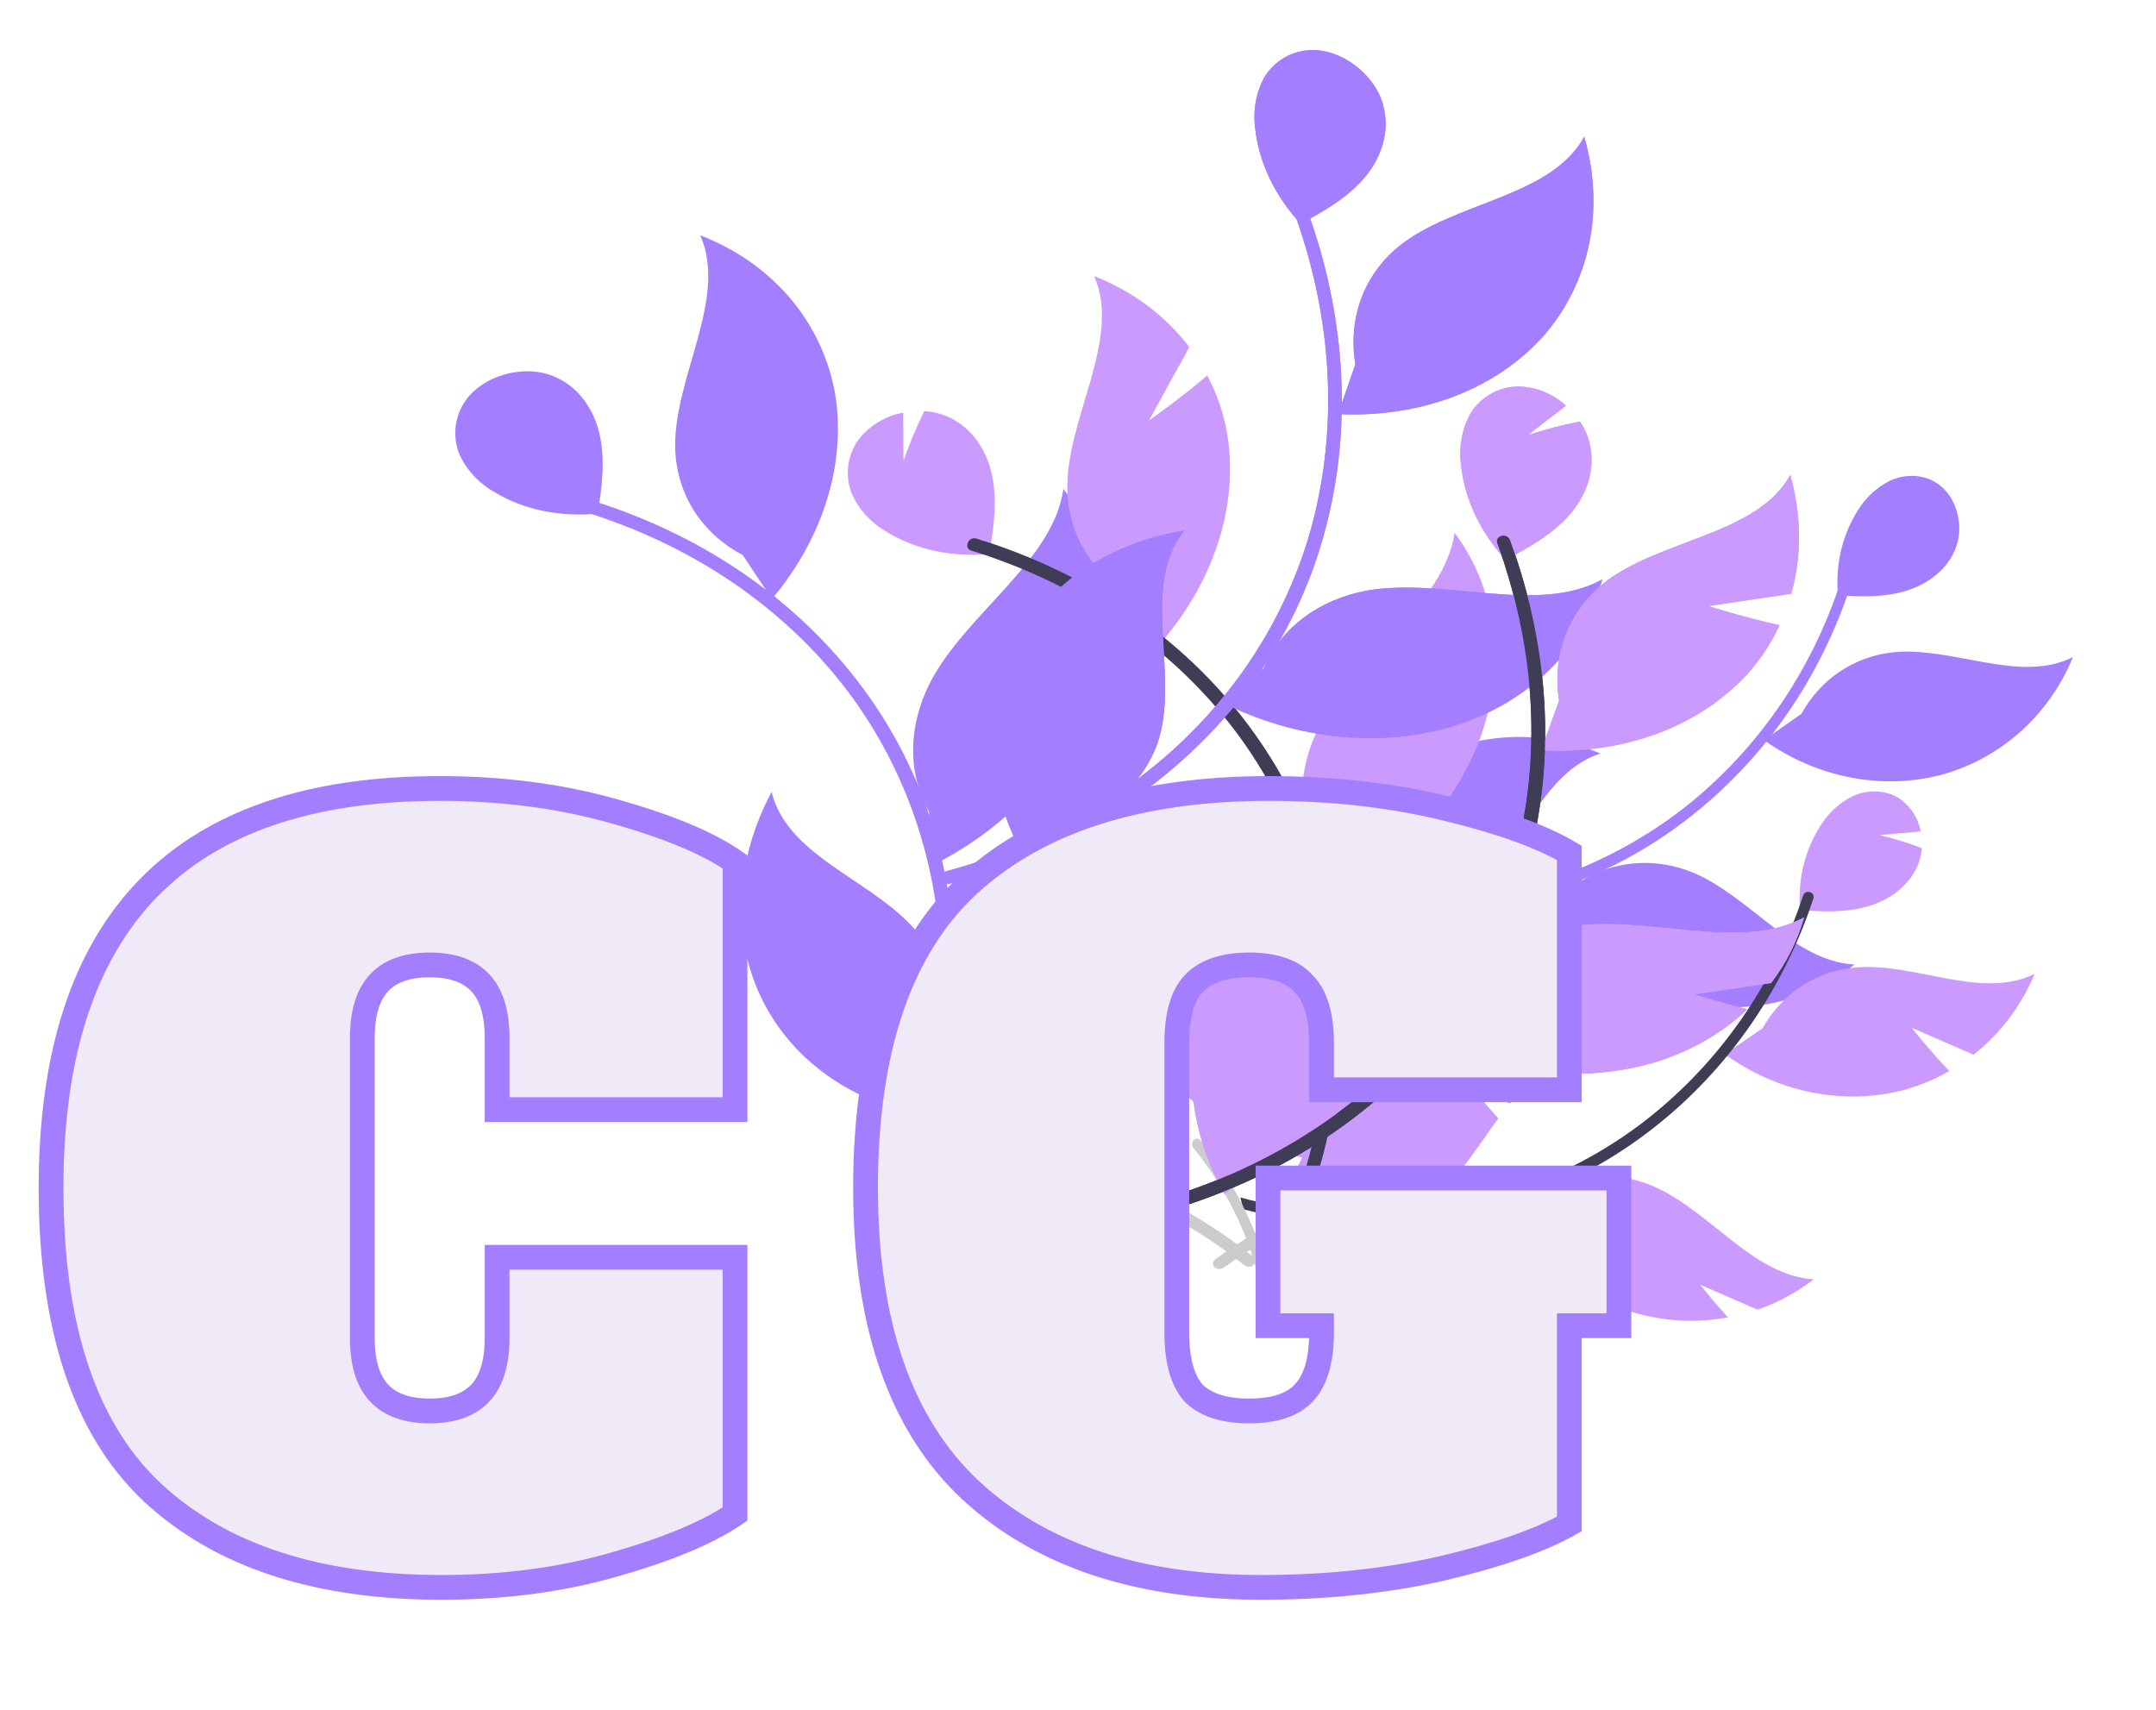 <svg width="174" height="138" viewBox="0 0 174 138" fill="none" xmlns="http://www.w3.org/2000/svg">
<path d="M101.688 72.059C105.467 73.203 109.356 73.783 113.233 73.783C117.092 73.786 120.9 73.225 124.546 72.116C128.245 70.99 131.729 69.289 134.883 67.069C141.301 62.538 146.182 56.083 148.925 48.5C149.091 48.038 149.249 47.572 149.397 47.102C149.564 46.578 148.741 46.339 148.575 46.859C146.152 54.376 141.606 60.865 135.5 65.525C130.815 69.052 125.359 71.396 119.538 72.383C113.717 73.369 107.681 72.972 101.876 71.222C101.347 71.061 101.159 71.899 101.688 72.059L101.688 72.059Z" fill="#A37FFF"/>
<path d="M148.499 49.165C148.426 48.792 148.372 48.416 148.337 48.04C148.307 48.038 148.276 48.036 148.246 48.033L148.499 49.165Z" fill="#A37FFF"/>
<path d="M157.888 44.098C158.513 42.294 157.877 39.922 156.2 38.92C155.076 38.249 153.673 38.277 152.539 38.793C151.417 39.353 150.487 40.234 149.85 41.337C148.646 43.3 148.114 45.653 148.337 48.04C150.198 48.179 152.094 48.222 153.847 47.684C155.628 47.137 157.263 45.902 157.888 44.098Z" fill="#A37FFF"/>
<path d="M156.689 62.536C159.062 61.88 161.239 60.691 163.07 59.05C164.902 57.41 166.344 55.358 167.298 53.035C162.949 55.228 157.526 52.101 152.64 52.662C151.117 52.849 149.675 53.391 148.42 54.247C147.165 55.103 146.129 56.252 145.388 57.609L142.359 59.737C144.47 61.236 146.843 62.263 149.317 62.747C151.791 63.23 154.306 63.158 156.689 62.536Z" fill="#A37FFF"/>
<path d="M149.674 77.846C144.719 77.601 141.215 72.283 136.516 70.38C135.047 69.797 133.488 69.557 131.956 69.677C130.424 69.797 128.958 70.275 127.666 71.073L123.941 71.416C125.162 73.738 126.848 75.782 128.879 77.404C130.91 79.025 133.237 80.184 135.693 80.798C138.15 81.412 140.676 81.465 143.092 80.955C145.509 80.445 147.756 79.383 149.674 77.846Z" fill="#A37FFF"/>
<path d="M129.166 60.819C126.807 59.83 124.296 59.379 121.811 59.498C119.327 59.617 116.93 60.303 114.79 61.506C112.65 62.71 110.821 64.402 109.432 66.462C108.043 68.523 107.128 70.901 106.752 73.427L110.431 72.82C111.939 73.26 113.504 73.348 115.01 73.078C116.516 72.808 117.924 72.187 119.13 71.262C122.974 68.262 124.511 62.297 129.166 60.819Z" fill="#A37FFF"/>
<path d="M154.288 82.954L159.275 85.126C161.432 83.431 163.125 81.193 164.207 78.605C159.839 80.761 154.439 77.588 149.546 78.107C148.022 78.28 146.574 78.809 145.312 79.654C144.049 80.499 143.003 81.639 142.251 82.988L139.204 85.089C141.303 86.606 143.669 87.653 146.14 88.157C148.611 88.662 151.128 88.612 153.517 88.011C154.854 87.66 156.132 87.133 157.322 86.444C155.745 84.814 154.288 82.954 154.288 82.954Z" fill="#CA9AFE"/>
<path d="M120.919 90.268C119.725 88.944 118.776 87.733 118.776 87.733L121.853 89.073C122.997 87.71 124.291 86.582 125.996 86.057C123.644 85.048 121.136 84.576 118.649 84.674C116.162 84.771 113.758 85.435 111.608 86.62C109.458 87.805 107.614 89.48 106.207 91.527C104.801 93.575 103.867 95.944 103.47 98.466L107.156 97.89C108.661 98.343 110.226 98.444 111.734 98.188C113.243 97.931 114.657 97.323 115.872 96.408C117.932 94.83 119.344 92.406 120.919 90.268Z" fill="#CA9AFE"/>
<path d="M155.099 68.451C153.986 68.031 152.853 67.681 151.707 67.402L155.009 67.107C154.911 66.56 154.7 66.035 154.391 65.568C154.082 65.101 153.682 64.703 153.219 64.403C152.1 63.722 150.696 63.737 149.557 64.244C148.431 64.794 147.493 65.666 146.847 66.763C145.626 68.715 145.075 71.062 145.279 73.45C147.139 73.605 149.036 73.664 150.794 73.141C152.581 72.61 154.226 71.39 154.866 69.592C154.994 69.227 155.072 68.843 155.099 68.451Z" fill="#CA9AFE"/>
<path d="M137.216 103.693L141.839 105.706C143.48 105.146 145.011 104.318 146.376 103.252C141.421 102.965 137.958 97.619 133.272 95.676C131.807 95.081 130.25 94.828 128.716 94.935C127.183 95.042 125.712 95.506 124.413 96.293L120.683 96.604C121.9 98.924 123.574 100.974 125.591 102.61C127.607 104.246 129.918 105.431 132.365 106.082C134.713 106.678 137.128 106.762 139.452 106.33C138.214 104.967 137.216 103.693 137.216 103.693Z" fill="#CA9AFE"/>
<path d="M103.667 97.438C102.472 97.234 101.284 96.972 100.103 96.652C100.184 96.977 100.264 97.292 100.341 97.602C101.387 97.875 102.44 98.103 103.5 98.287C103.677 98.318 103.857 98.348 104.039 98.376C106.003 98.692 107.979 98.859 109.951 98.875C113.747 98.913 117.498 98.404 121.098 97.362C121.162 97.346 121.222 97.328 121.284 97.309C122.27 97.017 123.246 96.684 124.201 96.311C124.394 96.237 124.589 96.159 124.781 96.083C125.303 95.867 125.82 95.64 126.332 95.404C128.194 94.541 129.978 93.52 131.665 92.352C134.552 90.354 137.15 87.957 139.392 85.223C139.552 85.029 139.711 84.835 139.864 84.635C139.957 84.519 140.048 84.402 140.14 84.284C142.543 81.164 144.471 77.671 145.864 73.916C145.915 73.778 145.964 73.641 146.013 73.504C146.128 73.178 146.24 72.851 146.347 72.523C146.367 72.468 146.374 72.408 146.367 72.349C146.36 72.289 146.339 72.231 146.306 72.179C146.273 72.128 146.229 72.084 146.178 72.053C146.127 72.021 146.07 72.002 146.012 71.997C145.909 71.972 145.803 71.986 145.714 72.036C145.624 72.087 145.558 72.17 145.526 72.271C145.439 72.535 145.35 72.802 145.254 73.061C145.147 73.379 145.03 73.691 144.908 74C142.307 80.763 137.95 86.57 132.294 90.814C128.801 93.417 124.871 95.359 120.67 96.559L120.669 96.556C118.141 97.284 115.534 97.741 112.887 97.921C112.358 97.956 111.829 97.98 111.299 97.993C109.921 98.031 108.538 97.993 107.155 97.879C105.989 97.787 104.827 97.64 103.667 97.438Z" fill="#3F3D56"/>
<path d="M96.312 92.653C98.784 95.682 100.576 99.222 101.548 102.996C101.69 103.546 102.5 103.35 102.358 102.801C101.339 98.876 99.466 95.196 96.887 92.049C96.527 91.61 95.954 92.215 96.312 92.653Z" fill="#CCCCCC"/>
<path d="M73.499 96.225C75.334 91.744 76.473 87.143 76.88 82.564C77.291 78.005 76.987 73.514 75.978 69.223C74.952 64.869 73.182 60.777 70.725 57.082C65.708 49.564 58.111 43.886 48.873 40.752C48.31 40.562 47.741 40.382 47.167 40.213C46.526 40.023 46.138 40.999 46.774 41.188C55.964 43.946 63.639 49.226 68.849 56.375C72.788 61.861 75.159 68.272 75.785 75.135C76.411 81.997 75.277 89.133 72.467 96.014C72.209 96.641 73.242 96.852 73.499 96.225L73.499 96.225Z" fill="#A37FFF"/>
<path d="M49.663 41.246C49.187 41.337 48.709 41.406 48.233 41.453C48.227 41.488 48.221 41.524 48.215 41.56L49.663 41.246Z" fill="#A37FFF"/>
<path d="M44.286 30.225C42.085 29.511 39.038 30.296 37.603 32.29C36.641 33.627 36.528 35.284 37.057 36.617C37.643 37.934 38.651 39.021 39.97 39.758C42.31 41.154 45.21 41.748 48.233 41.453C48.604 39.252 48.857 37.012 48.365 34.949C47.866 32.852 46.487 30.939 44.286 30.225Z" fill="#A37FFF"/>
<path d="M67.326 31.387C66.752 28.593 65.487 26.038 63.619 23.897C61.751 21.757 59.324 20.081 56.505 18.987C58.803 24.094 54.303 30.542 54.493 36.306C54.568 38.102 55.097 39.798 56.04 41.269C56.984 42.74 58.319 43.948 59.945 44.804L62.3 48.352C64.406 45.839 65.946 43.021 66.814 40.092C67.682 37.163 67.857 34.193 67.326 31.387Z" fill="#A37FFF"/>
<path d="M85.823 39.461C84.994 45.318 77.943 49.53 75.056 55.107C74.17 56.851 73.704 58.695 73.694 60.503C73.683 62.311 74.129 64.037 74.996 65.552L75.034 69.947C78.08 68.473 80.826 66.453 83.078 64.031C85.329 61.61 87.03 58.846 88.06 55.935C89.09 53.025 89.423 50.041 89.037 47.193C88.65 44.346 87.553 41.706 85.823 39.461Z" fill="#A37FFF"/>
<path d="M62.27 63.922C60.779 66.722 59.948 69.694 59.836 72.627C59.723 75.561 60.332 78.383 61.619 80.894C62.906 83.404 64.84 85.542 67.282 87.154C69.725 88.767 72.616 89.815 75.751 90.224L75.375 85.887C76.087 84.099 76.362 82.249 76.182 80.474C76.001 78.699 75.37 77.044 74.334 75.632C70.969 71.133 63.636 69.4 62.27 63.922Z" fill="#A37FFF"/>
<path d="M92.728 33.941L95.981 28.02C94.079 25.496 91.445 23.527 88.308 22.284C90.556 27.415 86.002 33.837 86.137 39.609C86.195 41.408 86.707 43.11 87.636 44.59C88.565 46.07 89.886 47.289 91.503 48.159L93.821 51.729C95.948 49.229 97.513 46.419 98.407 43.493C99.301 40.568 99.503 37.595 99 34.782C98.699 33.208 98.172 31.705 97.431 30.308C95.218 32.194 92.728 33.941 92.728 33.941Z" fill="#CA9AFE"/>
<path d="M98.402 73.257C96.613 74.686 94.992 75.823 94.992 75.823L97 72.17C95.407 70.837 94.126 69.325 93.646 67.318C92.131 70.11 91.274 73.079 91.134 76.016C90.995 78.951 91.576 81.782 92.838 84.305C94.1 86.829 96.011 88.984 98.435 90.617C100.859 92.25 103.737 93.321 106.865 93.754L106.53 89.409C107.257 87.625 107.549 85.775 107.386 83.996C107.222 82.218 106.607 80.556 105.585 79.134C103.819 76.722 100.923 75.087 98.402 73.257Z" fill="#CA9AFE"/>
<path d="M74.59 33.183C73.946 34.504 73.386 35.846 72.915 37.204L72.892 33.308C72.195 33.431 71.513 33.687 70.894 34.059C70.274 34.43 69.733 34.908 69.306 35.459C68.333 36.791 68.204 38.449 68.72 39.788C69.294 41.111 70.291 42.207 71.6 42.955C73.925 44.37 76.815 44.987 79.837 44.714C80.228 42.514 80.502 40.273 80.03 38.204C79.551 36.101 78.191 34.174 76 33.443C75.555 33.297 75.08 33.21 74.59 33.183Z" fill="#CA9AFE"/>
<path d="M116.986 53.821L120.002 48.332C119.472 46.401 118.593 44.604 117.397 43.006C116.514 48.864 109.433 53.028 106.498 58.59C105.597 60.329 105.114 62.172 105.087 63.982C105.06 65.792 105.488 67.523 106.341 69.047L106.338 73.448C109.382 71.979 112.133 69.973 114.401 67.568C116.67 65.163 118.401 62.417 119.477 59.518C120.473 56.736 120.834 53.883 120.535 51.143C118.692 52.624 116.986 53.821 116.986 53.821Z" fill="#CA9AFE"/>
<path d="M105.594 93.536C105.211 94.951 104.757 96.358 104.232 97.758C104.648 97.657 105.052 97.558 105.45 97.463C105.903 96.223 106.301 94.976 106.644 93.722C106.701 93.513 106.757 93.3 106.812 93.085C107.416 90.759 107.834 88.423 108.062 86.093C108.51 81.61 108.265 77.185 107.335 72.947C107.321 72.872 107.305 72.801 107.288 72.728C107.025 71.567 106.709 70.42 106.341 69.296C106.268 69.069 106.191 68.841 106.115 68.615C105.899 68 105.669 67.393 105.425 66.792C104.537 64.604 103.443 62.511 102.153 60.534C99.946 57.152 97.208 54.116 94.009 51.505C93.782 51.319 93.555 51.134 93.32 50.956C93.185 50.848 93.047 50.741 92.909 50.635C89.241 47.839 85.056 45.61 80.484 44.016C80.316 43.958 80.149 43.902 79.982 43.847C79.585 43.715 79.186 43.587 78.786 43.465C78.719 43.442 78.644 43.435 78.568 43.444C78.492 43.454 78.416 43.479 78.348 43.518C78.28 43.558 78.221 43.61 78.176 43.671C78.131 43.732 78.101 43.799 78.089 43.868C78.047 43.99 78.053 44.115 78.107 44.22C78.161 44.325 78.258 44.403 78.382 44.439C78.705 44.538 79.03 44.639 79.346 44.749C79.734 44.871 80.114 45.005 80.489 45.144C88.712 48.123 95.55 53.19 100.287 59.812C103.189 63.902 105.216 68.519 106.28 73.464L106.277 73.465C106.925 76.441 107.224 79.515 107.172 82.639C107.16 83.263 107.135 83.887 107.096 84.513C106.998 86.141 106.804 87.775 106.516 89.41C106.278 90.789 105.97 92.164 105.594 93.536Z" fill="#3F3D56"/>
<path d="M98.807 102.29C102.874 99.329 107.51 97.163 112.354 95.962C113.061 95.787 112.899 94.833 112.195 95.008C107.155 96.267 102.335 98.53 98.11 101.619C97.52 102.05 98.219 102.72 98.807 102.29Z" fill="#CCCCCC"/>
<path d="M76.667 71.32C81.344 70.067 85.696 68.188 89.588 65.74C93.464 63.308 96.855 60.347 99.659 56.946C102.504 53.493 104.689 49.607 106.143 45.415C109.089 36.87 109.008 27.386 105.911 18.136C105.721 17.572 105.519 17.011 105.306 16.451C105.07 15.827 104.058 16.109 104.293 16.729C107.661 25.713 108.105 35.018 105.57 43.494C103.588 49.95 99.92 55.718 94.837 60.371C89.755 65.024 83.388 68.442 76.21 70.37C75.555 70.545 76.012 71.494 76.667 71.32L76.667 71.32Z" fill="#A37FFF"/>
<path d="M105.996 19.064C105.635 18.74 105.291 18.402 104.965 18.05C104.933 18.067 104.901 18.085 104.869 18.101L105.996 19.064Z" fill="#A37FFF"/>
<path d="M111.512 8.112C110.747 5.928 108.278 3.977 105.823 4.043C104.176 4.087 102.788 5 102.048 6.228C101.355 7.492 101.1 8.952 101.312 10.448C101.618 13.155 102.9 15.824 104.965 18.05C106.941 17.014 108.877 15.859 110.222 14.219C111.588 12.552 112.276 10.296 111.512 8.112Z" fill="#A37FFF"/>
<path d="M124.536 27.154C126.412 25.005 127.68 22.451 128.252 19.668C128.825 16.886 128.69 13.94 127.854 11.034C125.181 15.955 117.324 16.277 112.851 19.918C111.467 21.064 110.438 22.512 109.838 24.153C109.239 25.795 109.085 27.589 109.388 29.401L107.99 33.423C111.266 33.579 114.441 33.098 117.297 32.016C120.154 30.934 122.623 29.275 124.536 27.154Z" fill="#A37FFF"/>
<path d="M129.308 46.764C124.144 49.65 116.523 46.588 110.336 47.667C108.412 48.017 106.662 48.763 105.217 49.849C103.771 50.935 102.667 52.334 101.987 53.942L98.512 56.633C101.529 58.165 104.799 59.128 108.089 59.453C111.38 59.779 114.609 59.46 117.549 58.517C120.489 57.575 123.067 56.034 125.099 54.003C127.131 51.971 128.568 49.5 129.308 46.764Z" fill="#A37FFF"/>
<path d="M95.579 42.825C92.448 43.334 89.58 44.472 87.177 46.159C84.774 47.845 82.897 50.038 81.677 52.583C80.458 55.127 79.927 57.96 80.123 60.88C80.318 63.8 81.234 66.736 82.807 69.479L86.031 66.554C87.885 66.038 89.524 65.138 90.827 63.919C92.131 62.701 93.066 61.197 93.563 59.517C95.107 54.115 92.047 47.23 95.579 42.825Z" fill="#A37FFF"/>
<path d="M137.881 48.917L144.563 47.922C145.421 44.88 145.394 41.592 144.484 38.343C141.761 43.238 133.892 43.501 129.38 47.104C127.983 48.238 126.939 49.676 126.323 51.312C125.708 52.947 125.537 54.737 125.823 56.55L124.385 60.557C127.663 60.736 130.847 60.28 133.717 59.221C136.587 58.161 139.075 56.522 141.009 54.418C142.08 53.226 142.957 51.897 143.62 50.462C140.779 49.842 137.881 48.917 137.881 48.917Z" fill="#CA9AFE"/>
<path d="M110.024 77.235C107.804 76.677 105.917 76.075 105.917 76.075L110.04 75.461C110.137 73.387 110.565 71.452 111.872 69.855C108.733 70.339 105.85 71.455 103.428 73.121C101.007 74.787 99.107 76.964 97.862 79.496C96.617 82.028 96.059 84.854 96.227 87.772C96.395 90.69 97.285 93.629 98.833 96.38L102.089 93.483C103.949 92.982 105.598 92.095 106.915 90.888C108.232 89.681 109.182 88.185 109.695 86.511C110.545 83.645 110.093 80.35 110.024 77.235Z" fill="#CA9AFE"/>
<path d="M127.503 34.022C126.063 34.309 124.655 34.677 123.289 35.124L126.376 32.747C125.856 32.266 125.239 31.878 124.569 31.61C123.898 31.343 123.19 31.201 122.493 31.195C120.844 31.226 119.447 32.128 118.693 33.349C117.988 34.606 117.719 36.063 117.917 37.559C118.197 40.265 119.456 42.94 121.502 45.179C123.49 44.159 125.439 43.02 126.801 41.392C128.185 39.737 128.895 37.489 128.151 35.302C127.997 34.859 127.78 34.429 127.503 34.022Z" fill="#CA9AFE"/>
<path d="M136.744 80.261L142.939 79.338C144.155 77.747 145.053 75.96 145.601 74.041C140.404 76.884 132.803 73.769 126.599 74.8C124.67 75.135 122.911 75.867 121.453 76.941C119.996 78.016 118.878 79.404 118.181 81.005L114.677 83.667C117.689 85.201 120.951 86.176 124.238 86.526C127.525 86.875 130.759 86.591 133.718 85.692C136.535 84.801 139.025 83.36 141.024 81.464C138.73 80.894 136.744 80.261 136.744 80.261Z" fill="#CA9AFE"/>
<path d="M98.237 95.237C96.88 95.789 95.485 96.279 94.053 96.708C94.385 96.978 94.708 97.241 95.025 97.5C96.286 97.11 97.519 96.671 98.725 96.185C98.927 96.104 99.129 96.02 99.334 95.933C101.55 95.006 103.663 93.924 105.655 92.695C109.495 90.337 112.868 87.464 115.678 84.158C115.73 84.101 115.776 84.046 115.824 83.988C116.589 83.076 117.311 82.129 117.982 81.156C118.119 80.961 118.254 80.761 118.388 80.564C118.746 80.02 119.091 79.469 119.421 78.912C120.625 76.88 121.628 74.742 122.421 72.518C123.777 68.715 124.536 64.698 124.677 60.57C124.688 60.278 124.698 59.984 124.696 59.69C124.701 59.517 124.703 59.342 124.704 59.168C124.708 54.557 123.949 49.876 122.45 45.272C122.394 45.103 122.337 44.936 122.28 44.77C122.145 44.374 122.005 43.98 121.86 43.586C121.838 43.519 121.798 43.455 121.745 43.401C121.691 43.346 121.626 43.301 121.553 43.271C121.48 43.24 121.403 43.225 121.327 43.226C121.252 43.227 121.18 43.244 121.118 43.276C120.995 43.316 120.9 43.397 120.849 43.503C120.798 43.609 120.795 43.734 120.841 43.855C120.958 44.172 121.073 44.492 121.178 44.81C121.315 45.192 121.439 45.576 121.555 45.959C124.162 54.307 124.269 62.817 121.866 70.596C120.368 75.382 117.92 79.79 114.629 83.631L114.626 83.63C112.649 85.947 110.384 88.046 107.866 89.895C107.362 90.264 106.85 90.622 106.328 90.97C104.973 91.877 103.555 92.713 102.079 93.473C100.838 94.118 99.557 94.706 98.237 95.237Z" fill="#3F3D56"/>
<path d="M87.161 95.135C91.98 96.579 96.51 98.958 100.399 102.086C100.966 102.542 101.628 101.836 101.062 101.382C97.009 98.133 92.29 95.666 87.273 94.174C86.573 93.965 86.463 94.927 87.161 95.135Z" fill="#CCCCCC"/>
<path d="M76.667 71.32C81.344 70.067 85.696 68.188 89.588 65.74C93.464 63.308 96.855 60.347 99.659 56.946C102.504 53.493 104.689 49.607 106.143 45.415C109.089 36.87 109.008 27.386 105.911 18.136C105.721 17.572 105.519 17.011 105.306 16.451C105.07 15.827 104.058 16.109 104.293 16.729C107.661 25.713 108.105 35.018 105.57 43.494C103.588 49.95 99.92 55.718 94.837 60.371C89.755 65.024 83.388 68.442 76.21 70.37C75.555 70.545 76.012 71.494 76.667 71.32L76.667 71.32Z" fill="#A37FFF"/>
<path d="M105.996 19.064C105.635 18.74 105.291 18.402 104.965 18.05C104.933 18.067 104.901 18.085 104.869 18.101L105.996 19.064Z" fill="#A37FFF"/>
<path d="M111.512 8.112C110.747 5.928 108.278 3.977 105.823 4.043C104.176 4.087 102.788 5 102.048 6.228C101.355 7.492 101.1 8.952 101.312 10.448C101.618 13.155 102.9 15.824 104.965 18.05C106.941 17.014 108.877 15.859 110.222 14.219C111.588 12.552 112.276 10.296 111.512 8.112Z" fill="#A37FFF"/>
<path d="M124.536 27.154C126.412 25.005 127.68 22.451 128.252 19.668C128.825 16.886 128.69 13.94 127.854 11.034C125.181 15.955 117.324 16.277 112.851 19.918C111.467 21.064 110.438 22.512 109.838 24.153C109.239 25.795 109.085 27.589 109.388 29.401L107.99 33.423C111.266 33.579 114.441 33.098 117.297 32.016C120.154 30.934 122.623 29.275 124.536 27.154Z" fill="#A37FFF"/>
<path d="M129.308 46.764C124.144 49.65 116.523 46.588 110.336 47.667C108.412 48.017 106.662 48.763 105.217 49.849C103.771 50.935 102.667 52.334 101.987 53.942L98.512 56.633C101.529 58.165 104.799 59.128 108.089 59.453C111.38 59.779 114.609 59.46 117.549 58.517C120.489 57.575 123.067 56.034 125.099 54.003C127.131 51.971 128.568 49.5 129.308 46.764Z" fill="#A37FFF"/>
<path d="M95.579 42.825C92.448 43.334 89.58 44.472 87.177 46.159C84.774 47.845 82.897 50.038 81.677 52.583C80.458 55.127 79.927 57.96 80.123 60.88C80.318 63.8 81.234 66.736 82.807 69.479L86.031 66.554C87.885 66.038 89.524 65.138 90.827 63.919C92.131 62.701 93.066 61.197 93.563 59.517C95.107 54.115 92.047 47.23 95.579 42.825Z" fill="#A37FFF"/>
<path d="M137.881 48.917L144.563 47.922C145.421 44.88 145.394 41.592 144.484 38.343C141.761 43.238 133.892 43.501 129.38 47.104C127.983 48.238 126.939 49.676 126.323 51.312C125.708 52.947 125.537 54.737 125.823 56.55L124.385 60.557C127.663 60.736 130.847 60.28 133.717 59.221C136.587 58.161 139.075 56.522 141.009 54.418C142.08 53.226 142.957 51.897 143.62 50.462C140.779 49.842 137.881 48.917 137.881 48.917Z" fill="#CA9AFE"/>
<path d="M110.024 77.235C107.804 76.677 105.917 76.075 105.917 76.075L110.04 75.461C110.137 73.387 110.565 71.452 111.872 69.855C108.733 70.339 105.85 71.455 103.428 73.121C101.007 74.787 99.107 76.964 97.862 79.496C96.617 82.028 96.059 84.854 96.227 87.772C96.395 90.69 97.285 93.629 98.833 96.38L102.089 93.483C103.949 92.982 105.598 92.095 106.915 90.888C108.232 89.681 109.182 88.185 109.695 86.511C110.545 83.645 110.093 80.35 110.024 77.235Z" fill="#CA9AFE"/>
<path d="M127.503 34.022C126.063 34.309 124.655 34.677 123.289 35.124L126.376 32.747C125.856 32.266 125.239 31.878 124.569 31.61C123.898 31.343 123.19 31.201 122.493 31.195C120.844 31.226 119.447 32.128 118.693 33.349C117.988 34.606 117.719 36.063 117.917 37.559C118.197 40.265 119.456 42.94 121.502 45.179C123.49 44.159 125.439 43.02 126.801 41.392C128.185 39.737 128.895 37.489 128.151 35.302C127.997 34.859 127.78 34.429 127.503 34.022Z" fill="#CA9AFE"/>
<path d="M136.744 80.261L142.939 79.338C144.155 77.747 145.053 75.96 145.601 74.041C140.404 76.884 132.803 73.769 126.599 74.8C124.67 75.135 122.911 75.867 121.453 76.941C119.996 78.016 118.878 79.404 118.181 81.005L114.677 83.667C117.689 85.201 120.951 86.176 124.238 86.526C127.525 86.875 130.759 86.591 133.718 85.692C136.535 84.801 139.025 83.36 141.024 81.464C138.73 80.894 136.744 80.261 136.744 80.261Z" fill="#CA9AFE"/>
<path d="M98.237 95.237C96.88 95.789 95.485 96.279 94.053 96.708C94.385 96.978 94.708 97.241 95.025 97.5C96.286 97.11 97.519 96.671 98.725 96.185C98.927 96.104 99.129 96.02 99.334 95.933C101.55 95.006 103.663 93.924 105.655 92.695C109.495 90.337 112.868 87.464 115.678 84.158C115.73 84.101 115.776 84.046 115.824 83.988C116.589 83.076 117.311 82.129 117.982 81.156C118.119 80.961 118.254 80.761 118.388 80.564C118.746 80.02 119.091 79.469 119.421 78.912C120.625 76.88 121.628 74.742 122.421 72.518C123.777 68.715 124.536 64.698 124.677 60.57C124.688 60.278 124.698 59.984 124.696 59.69C124.701 59.517 124.703 59.342 124.704 59.168C124.708 54.557 123.949 49.876 122.45 45.272C122.394 45.103 122.337 44.936 122.28 44.77C122.145 44.374 122.005 43.98 121.86 43.586C121.838 43.519 121.798 43.455 121.745 43.401C121.691 43.346 121.626 43.301 121.553 43.271C121.48 43.24 121.403 43.225 121.327 43.226C121.252 43.227 121.18 43.244 121.118 43.276C120.995 43.316 120.9 43.397 120.849 43.503C120.798 43.609 120.795 43.734 120.841 43.855C120.958 44.172 121.073 44.492 121.178 44.81C121.315 45.192 121.439 45.576 121.555 45.959C124.162 54.307 124.269 62.817 121.866 70.596C120.368 75.382 117.92 79.79 114.629 83.631L114.626 83.63C112.649 85.947 110.384 88.046 107.866 89.895C107.362 90.264 106.85 90.622 106.328 90.97C104.973 91.877 103.555 92.713 102.079 93.473C100.838 94.118 99.557 94.706 98.237 95.237Z" fill="#3F3D56"/>
<path d="M87.161 95.135C91.98 96.579 96.51 98.958 100.399 102.086C100.966 102.542 101.628 101.836 101.062 101.382C97.009 98.133 92.29 95.666 87.273 94.174C86.573 93.965 86.463 94.927 87.161 95.135Z" fill="#CCCCCC"/>
<g filter="url(#filter0_d_37_4216)">
<path d="M35.64 124.12C25.56 124.12 17.773 121.56 12.28 116.44C6.84 111.32 4.12 103.133 4.12 91.88C4.12 70.387 14.573 59.64 35.48 59.64C40.547 59.64 45.24 60.253 49.56 61.48C53.933 62.707 57.187 64.067 59.32 65.56V85.56H40.12V79.8C40.12 77.773 39.667 76.28 38.76 75.32C37.853 74.36 36.493 73.88 34.68 73.88C32.867 73.88 31.507 74.36 30.6 75.32C29.693 76.28 29.24 77.773 29.24 79.8V103.96C29.24 105.987 29.693 107.48 30.6 108.44C31.507 109.4 32.867 109.88 34.68 109.88C36.493 109.88 37.853 109.4 38.76 108.44C39.667 107.48 40.12 105.987 40.12 103.96V97.48H59.32V118.2C57.133 119.693 53.88 121.053 49.56 122.28C45.293 123.507 40.653 124.12 35.64 124.12ZM130.654 103H126.654V119C124.308 120.333 120.868 121.533 116.334 122.6C111.854 123.613 107.001 124.12 101.774 124.12C91.801 124.12 83.988 121.507 78.334 116.28C72.681 111 69.854 102.867 69.854 91.88C69.854 80.627 72.654 72.44 78.254 67.32C83.908 62.2 91.961 59.64 102.414 59.64C107.481 59.64 112.228 60.173 116.654 61.24C121.081 62.307 124.414 63.507 126.654 64.84V83.96H106.654V80.2C106.654 77.96 106.174 76.36 105.214 75.4C104.308 74.387 102.841 73.88 100.814 73.88C98.788 73.88 97.294 74.387 96.334 75.4C95.428 76.36 94.974 77.96 94.974 80.2V103.56C94.974 105.8 95.428 107.427 96.334 108.44C97.294 109.4 98.788 109.88 100.814 109.88C102.841 109.88 104.308 109.4 105.214 108.44C106.174 107.427 106.654 105.8 106.654 103.56V103H102.334V91.08H130.654V103Z" fill="#F0EAF8"/>
<path d="M12.28 116.44L11.595 117.168L11.598 117.172L12.28 116.44ZM49.56 61.48L49.287 62.442L49.29 62.443L49.56 61.48ZM59.32 65.56H60.32V65.039L59.894 64.741L59.32 65.56ZM59.32 85.56V86.56H60.32V85.56H59.32ZM40.12 85.56H39.12V86.56H40.12V85.56ZM38.76 75.32L39.487 74.633V74.633L38.76 75.32ZM30.6 75.32L31.327 76.007L30.6 75.32ZM30.6 108.44L31.327 107.753L30.6 108.44ZM38.76 108.44L39.487 109.127L38.76 108.44ZM40.12 97.48V96.48H39.12V97.48H40.12ZM59.32 97.48H60.32V96.48H59.32V97.48ZM59.32 118.2L59.884 119.026L60.32 118.728V118.2H59.32ZM49.56 122.28L49.287 121.318L49.284 121.319L49.56 122.28ZM35.64 123.12C25.725 123.12 18.214 120.604 12.962 115.708L11.598 117.172C17.332 122.516 25.395 125.12 35.64 125.12V123.12ZM12.965 115.712C7.809 110.859 5.12 102.997 5.12 91.88H3.12C3.12 103.27 5.871 111.781 11.595 117.168L12.965 115.712ZM5.12 91.88C5.12 81.281 7.698 73.516 12.677 68.397C17.651 63.284 25.188 60.64 35.48 60.64V58.64C24.865 58.64 16.722 61.37 11.243 67.003C5.769 72.631 3.12 80.986 3.12 91.88H5.12ZM35.48 60.64C40.466 60.64 45.066 61.243 49.287 62.442L49.833 60.518C45.414 59.263 40.627 58.64 35.48 58.64V60.64ZM49.29 62.443C53.623 63.658 56.75 64.981 58.746 66.379L59.894 64.741C57.624 63.152 54.244 61.755 49.83 60.517L49.29 62.443ZM58.32 65.56V85.56H60.32V65.56H58.32ZM59.32 84.56H40.12V86.56H59.32V84.56ZM41.12 85.56V79.8H39.12V85.56H41.12ZM41.12 79.8C41.12 77.651 40.643 75.857 39.487 74.633L38.033 76.007C38.691 76.703 39.12 77.896 39.12 79.8H41.12ZM39.487 74.633C38.329 73.408 36.663 72.88 34.68 72.88V74.88C36.324 74.88 37.377 75.312 38.033 76.007L39.487 74.633ZM34.68 72.88C32.697 72.88 31.031 73.408 29.873 74.633L31.327 76.007C31.983 75.312 33.036 74.88 34.68 74.88V72.88ZM29.873 74.633C28.717 75.857 28.24 77.651 28.24 79.8H30.24C30.24 77.896 30.669 76.703 31.327 76.007L29.873 74.633ZM28.24 79.8V103.96H30.24V79.8H28.24ZM28.24 103.96C28.24 106.109 28.717 107.903 29.873 109.127L31.327 107.753C30.669 107.057 30.24 105.864 30.24 103.96H28.24ZM29.873 109.127C31.031 110.352 32.697 110.88 34.68 110.88V108.88C33.036 108.88 31.983 108.448 31.327 107.753L29.873 109.127ZM34.68 110.88C36.663 110.88 38.329 110.352 39.487 109.127L38.033 107.753C37.377 108.448 36.324 108.88 34.68 108.88V110.88ZM39.487 109.127C40.643 107.903 41.12 106.109 41.12 103.96H39.12C39.12 105.864 38.691 107.057 38.033 107.753L39.487 109.127ZM41.12 103.96V97.48H39.12V103.96H41.12ZM40.12 98.48H59.32V96.48H40.12V98.48ZM58.32 97.48V118.2H60.32V97.48H58.32ZM58.756 117.374C56.699 118.779 53.565 120.103 49.287 121.318L49.833 123.242C54.195 122.003 57.568 120.608 59.884 119.026L58.756 117.374ZM49.284 121.319C45.118 122.517 40.572 123.12 35.64 123.12V125.12C40.735 125.12 45.469 124.497 49.836 123.241L49.284 121.319ZM130.654 103V104H131.654V103H130.654ZM126.654 103V102H125.654V103H126.654ZM126.654 119L127.148 119.869L127.654 119.582V119H126.654ZM116.334 122.6L116.555 123.575L116.563 123.573L116.334 122.6ZM78.334 116.28L77.652 117.011L77.656 117.014L78.334 116.28ZM78.254 67.32L77.583 66.579L77.58 66.582L78.254 67.32ZM116.654 61.24L116.42 62.212L116.654 61.24ZM126.654 64.84H127.654V64.272L127.166 63.981L126.654 64.84ZM126.654 83.96V84.96H127.654V83.96H126.654ZM106.654 83.96H105.654V84.96H106.654V83.96ZM105.214 75.4L104.469 76.067L104.488 76.088L104.507 76.107L105.214 75.4ZM96.334 75.4L95.608 74.712L95.607 74.713L96.334 75.4ZM96.334 108.44L95.589 109.107L95.608 109.127L95.627 109.147L96.334 108.44ZM105.214 108.44L104.488 107.752L104.487 107.753L105.214 108.44ZM106.654 103H107.654V102H106.654V103ZM102.334 103H101.334V104H102.334V103ZM102.334 91.08V90.08H101.334V91.08H102.334ZM130.654 91.08H131.654V90.08H130.654V91.08ZM130.654 102H126.654V104H130.654V102ZM125.654 103V119H127.654V103H125.654ZM126.16 118.131C123.935 119.395 120.603 120.568 116.105 121.627L116.563 123.573C121.133 122.498 124.68 121.272 127.148 119.869L126.16 118.131ZM116.114 121.625C111.715 122.62 106.937 123.12 101.774 123.12V125.12C107.065 125.12 111.993 124.607 116.555 123.575L116.114 121.625ZM101.774 123.12C91.976 123.12 84.432 120.556 79.013 115.546L77.656 117.014C83.543 122.458 91.626 125.12 101.774 125.12V123.12ZM79.017 115.549C73.639 110.526 70.854 102.708 70.854 91.88H68.854C68.854 103.025 71.723 111.474 77.652 117.011L79.017 115.549ZM70.854 91.88C70.854 80.771 73.619 72.913 78.929 68.058L77.58 66.582C71.689 71.967 68.854 80.483 68.854 91.88H70.854ZM78.926 68.061C84.336 63.161 92.117 60.64 102.414 60.64V58.64C91.806 58.64 83.479 61.239 77.583 66.579L78.926 68.061ZM102.414 60.64C107.411 60.64 112.078 61.166 116.42 62.212L116.889 60.268C112.377 59.181 107.551 58.64 102.414 58.64V60.64ZM116.42 62.212C120.81 63.27 124.03 64.442 126.143 65.699L127.166 63.981C124.798 62.572 121.352 61.343 116.889 60.268L116.42 62.212ZM125.654 64.84V83.96H127.654V64.84H125.654ZM126.654 82.96H106.654V84.96H126.654V82.96ZM107.654 83.96V80.2H105.654V83.96H107.654ZM107.654 80.2C107.654 77.859 107.16 75.931 105.921 74.693L104.507 76.107C105.189 76.789 105.654 78.061 105.654 80.2H107.654ZM105.96 74.733C104.786 73.422 102.985 72.88 100.814 72.88V74.88C102.697 74.88 103.829 75.352 104.469 76.067L105.96 74.733ZM100.814 72.88C98.638 72.88 96.829 73.424 95.608 74.712L97.06 76.088C97.76 75.349 98.937 74.88 100.814 74.88V72.88ZM95.607 74.713C94.438 75.952 93.974 77.87 93.974 80.2H95.974C95.974 78.05 96.418 76.768 97.061 76.087L95.607 74.713ZM93.974 80.2V103.56H95.974V80.2H93.974ZM93.974 103.56C93.974 105.897 94.441 107.823 95.589 109.107L97.08 107.773C96.415 107.03 95.974 105.703 95.974 103.56H93.974ZM95.627 109.147C96.85 110.37 98.652 110.88 100.814 110.88V108.88C98.924 108.88 97.739 108.43 97.041 107.733L95.627 109.147ZM100.814 110.88C102.971 110.88 104.765 110.372 105.941 109.127L104.487 107.753C103.85 108.428 102.711 108.88 100.814 108.88V110.88ZM105.94 109.128C107.157 107.844 107.654 105.908 107.654 103.56H105.654C105.654 105.692 105.192 107.01 104.488 107.752L105.94 109.128ZM107.654 103.56V103H105.654V103.56H107.654ZM106.654 102H102.334V104H106.654V102ZM103.334 103V91.08H101.334V103H103.334ZM102.334 92.08H130.654V90.08H102.334V92.08ZM129.654 91.08V103H131.654V91.08H129.654Z" fill="#A37FFF"/>
</g>
<defs>
<filter id="filter0_d_37_4216" x="0.12" y="59.64" width="134.534" height="72.48" filterUnits="userSpaceOnUse" color-interpolation-filters="sRGB">
<feFlood flood-opacity="0" result="BackgroundImageFix"/>
<feColorMatrix in="SourceAlpha" type="matrix" values="0 0 0 0 0 0 0 0 0 0 0 0 0 0 0 0 0 0 127 0" result="hardAlpha"/>
<feOffset dy="4"/>
<feGaussianBlur stdDeviation="2"/>
<feComposite in2="hardAlpha" operator="out"/>
<feColorMatrix type="matrix" values="0 0 0 0 0.008 0 0 0 0 0.03 0 0 0 0 0.163 0 0 0 1 0"/>
<feBlend mode="normal" in2="BackgroundImageFix" result="effect1_dropShadow_37_4216"/>
<feBlend mode="normal" in="SourceGraphic" in2="effect1_dropShadow_37_4216" result="shape"/>
</filter>
</defs>
</svg>
